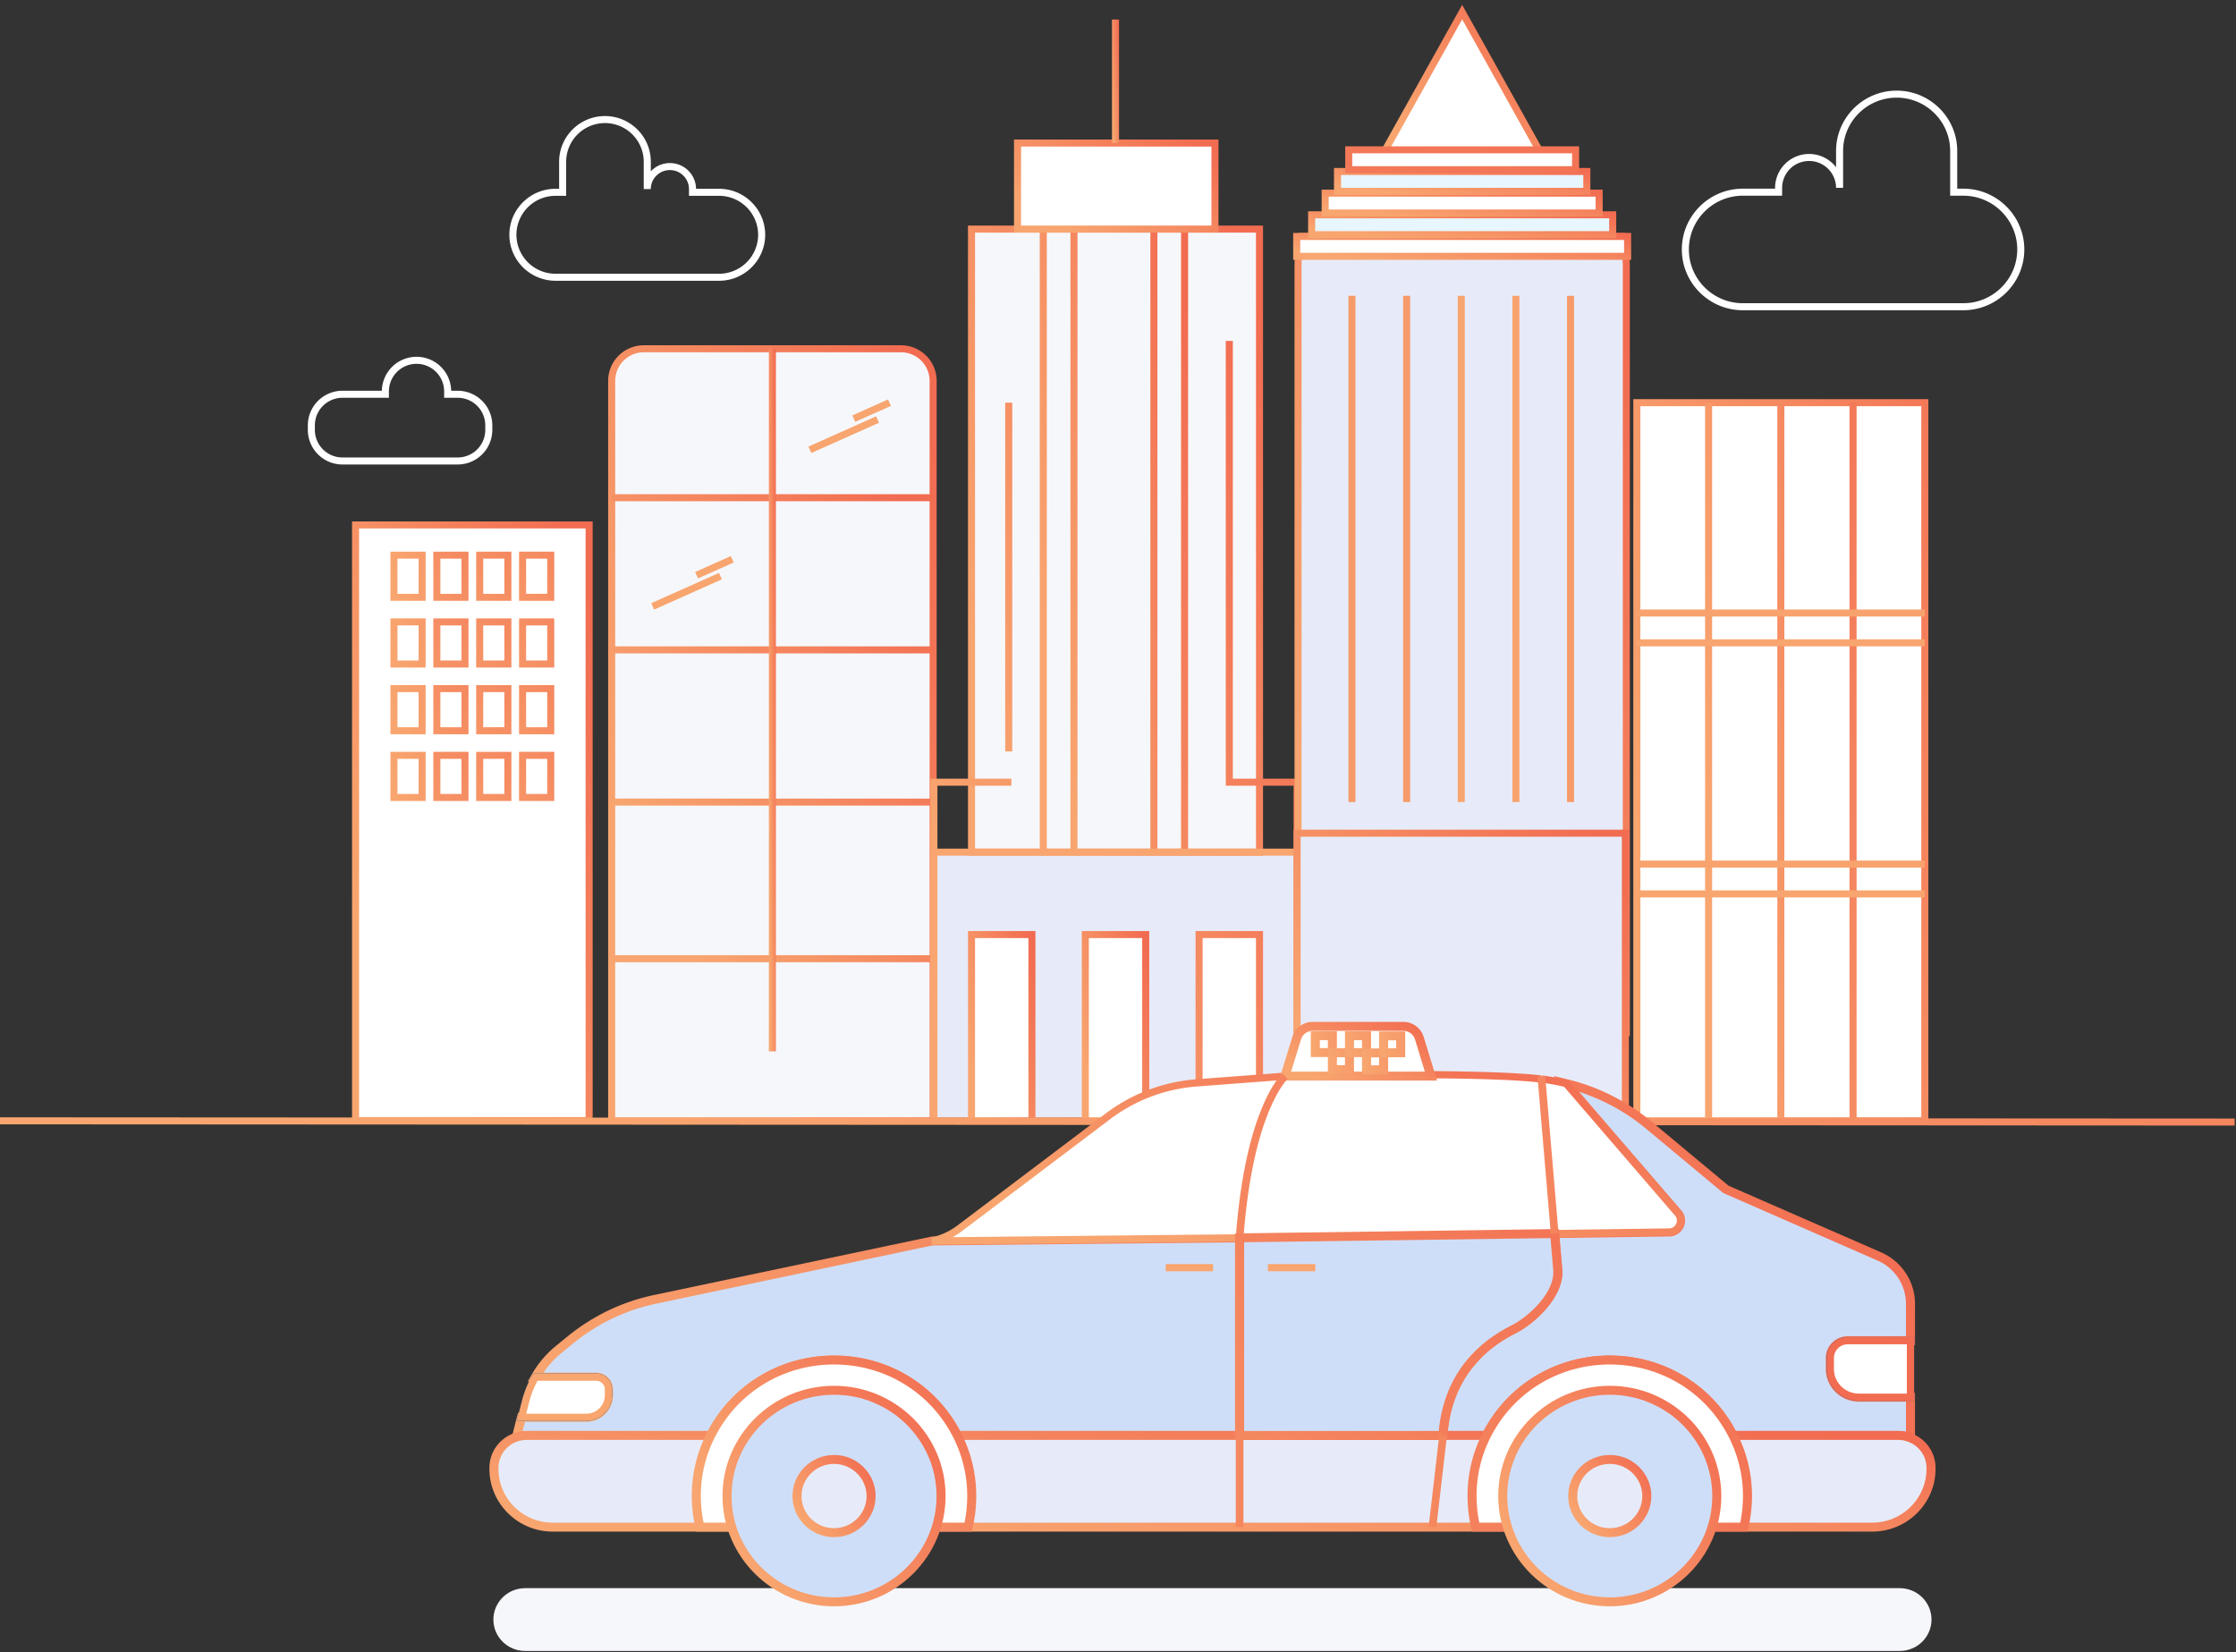 <svg width="203" height="150" viewBox="0 0 203 150" xmlns="http://www.w3.org/2000/svg"><rect x="0" y="0" width="203" height="150" fill="#333333" stroke="none"/><title>8C0F1BD9-11E6-4E37-AD88-7BE6CD17188E</title><defs><linearGradient x1="12.957%" y1="80.245%" y2="15.021%" id="a"><stop stop-color="#F8A56F" offset="0%"/><stop stop-color="#F8A06C" offset="8.409%"/><stop stop-color="#F26C51" offset="100%"/></linearGradient><linearGradient x1="12.957%" y1="80.245%" x2="613.576%" y2="-123.381%" id="b"><stop stop-color="#F8A56F" offset="0%"/><stop stop-color="#F26C51" offset="100%"/></linearGradient><linearGradient x1="0%" y1="335.955%" x2="428.51%" y2="-33.918%" id="c"><stop stop-color="#F8A56F" offset="0%"/><stop stop-color="#F26C51" offset="100%"/></linearGradient><linearGradient x1="0%" y1="335.955%" x2="428.51%" y2="-33.918%" id="d"><stop stop-color="#F8A56F" offset="0%"/><stop stop-color="#F89C6A" offset="15.411%"/><stop stop-color="#F89C6A" offset="15.678%"/><stop stop-color="#F26C51" offset="100%"/></linearGradient><linearGradient x1="12.957%" y1="80.245%" y2="15.021%" id="e"><stop stop-color="#F8A56F" offset="0%"/><stop stop-color="#F26C51" offset="100%"/></linearGradient><linearGradient x1="12.957%" y1="80.245%" x2="139.147%" y2="9.233%" id="f"><stop stop-color="#F8A56F" offset="0%"/><stop stop-color="#F26C51" offset="100%"/></linearGradient><linearGradient x1="12.957%" y1="80.245%" x2="127.716%" y2="-1862.558%" id="g"><stop stop-color="#F8A56F" offset="0%"/><stop stop-color="#F26C51" offset="100%"/></linearGradient><linearGradient x1="-1013.736%" y1="82.835%" x2="4767.152%" y2="-13.714%" id="h"><stop stop-color="#F8A56F" offset="0%"/><stop stop-color="#F26C51" offset="100%"/></linearGradient><linearGradient x1="12.957%" y1="80.245%" x2="2009.147%" y2="6.735%" id="i"><stop stop-color="#F8A56F" offset="0%"/><stop stop-color="#F26C51" offset="100%"/></linearGradient><linearGradient x1="50%" y1="0%" x2="50%" y2="100%" id="j"><stop stop-color="#FFF" offset="0%"/><stop stop-color="#FFF" offset="100%"/></linearGradient><linearGradient x1="12.957%" y1="80.245%" x2="154.511%" y2="-22.4%" id="k"><stop stop-color="#F8A56F" offset="0%"/><stop stop-color="#F26C51" offset="100%"/></linearGradient><linearGradient x1="-165.218%" y1="107.623%" y2="15.021%" id="l"><stop stop-color="#F8A56F" offset="0%"/><stop stop-color="#F26C51" offset="100%"/></linearGradient><linearGradient x1="-325.121%" y1="74.591%" x2="173.007%" y2="-25.97%" id="m"><stop stop-color="#F8A56F" offset="0%"/><stop stop-color="#F26C51" offset="100%"/></linearGradient><linearGradient x1="-7194.706%" y1="100%" x2="6758.791%" y2="-171.993%" id="n"><stop stop-color="#F8A56F" offset="0%"/><stop stop-color="#F26C51" offset="100%"/></linearGradient><linearGradient x1="-962.371%" y1="190.369%" x2="866.963%" y2="32.571%" id="o"><stop stop-color="#F8A56F" offset="0%"/><stop stop-color="#F26C51" offset="100%"/></linearGradient><linearGradient x1="-194.796%" y1="112.72%" x2="158.61%" y2="0%" id="p"><stop stop-color="#F8A56F" offset="0%"/><stop stop-color="#F26C51" offset="100%"/></linearGradient><linearGradient x1="12.957%" y1="80.245%" x2="492.774%" y2="0%" id="q"><stop stop-color="#F8A56F" offset="0%"/><stop stop-color="#F26C51" offset="100%"/></linearGradient></defs><g fill="none" fill-rule="evenodd"><path fill="#FFF" d="M32.28 101.73h21.205V47.656H32.281z"/><path d="M32.6 101.411h20.565V47.974H32.6v53.437zm-.64.638h21.846V47.337H31.96v54.712z" fill="url(#a)"/><path d="M35.766 54.227h2.557v-3.826h-2.557z"/><path d="M36.086 53.909h1.917V50.72h-1.917v3.188zm-.64.637h3.197v-4.463h-3.197v4.463z" fill="url(#b)"/><path d="M39.659 54.227h2.556v-3.826H39.66z"/><path d="M39.979 53.909h1.916V50.72H39.98v3.188zm-.64.637h3.196v-4.463h-3.197v4.463z" fill="url(#c)"/><path d="M43.551 54.227h2.557v-3.826H43.55z"/><path d="M43.87 53.909h1.917V50.72h-1.916v3.188zm-.639.637h3.197v-4.463H43.23v4.463z" fill="url(#c)"/><path d="M47.444 54.227H50v-3.826h-2.556z"/><path d="M47.763 53.909h1.917V50.72h-1.917v3.188zm-.64.637h3.197v-4.463h-3.196v4.463z" fill="url(#c)"/><path d="M35.766 60.285h2.557v-3.826h-2.557z"/><path d="M36.086 59.966h1.917v-3.188h-1.917v3.188zm-.64.637h3.197V56.14h-3.197v4.463z" fill="url(#b)"/><path d="M39.659 60.285h2.556v-3.826H39.66z"/><path d="M39.979 59.966h1.916v-3.188H39.98v3.188zm-.64.637h3.196V56.14h-3.197v4.463z" fill="url(#c)"/><path d="M43.551 60.285h2.557v-3.826H43.55z"/><path d="M43.87 59.966h1.917v-3.188h-1.916v3.188zm-.639.637h3.197V56.14H43.23v4.463z" fill="url(#c)"/><path d="M47.444 60.285H50v-3.826h-2.556z"/><path d="M47.763 59.966h1.917v-3.188h-1.917v3.188zm-.64.637h3.197V56.14h-3.196v4.463z" fill="url(#c)"/><path d="M35.766 66.342h2.557v-3.826h-2.557z"/><path d="M36.086 66.023h1.917v-3.188h-1.917v3.188zm-.64.637h3.197v-4.463h-3.197v4.463z" fill="url(#b)"/><path d="M39.659 66.342h2.556v-3.826H39.66z"/><path d="M39.979 66.023h1.916v-3.188H39.98v3.188zm-.64.637h3.196v-4.463h-3.197v4.463z" fill="url(#c)"/><path d="M43.551 66.342h2.557v-3.826H43.55z"/><path d="M43.87 66.023h1.917v-3.188h-1.916v3.188zm-.639.637h3.197v-4.463H43.23v4.463z" fill="url(#c)"/><path d="M47.444 66.342H50v-3.826h-2.556z"/><path d="M47.763 66.023h1.917v-3.188h-1.917v3.188zm-.64.637h3.197v-4.463h-3.196v4.463z" fill="url(#c)"/><path d="M35.766 72.399h2.557v-3.826h-2.557z"/><path d="M36.086 72.08h1.917v-3.188h-1.917v3.188zm-.64.638h3.197v-4.463h-3.197v4.463z" fill="url(#b)"/><path d="M39.659 72.399h2.556v-3.826H39.66z"/><path d="M39.979 72.08h1.916v-3.188H39.98v3.188zm-.64.638h3.196v-4.463h-3.197v4.463z" fill="url(#c)"/><path d="M43.551 72.399h2.557v-3.826H43.55z"/><path d="M43.87 72.08h1.917v-3.188h-1.916v3.188zm-.639.638h3.197v-4.463H43.23v4.463z" fill="url(#d)"/><path d="M47.444 72.399H50v-3.826h-2.556z"/><path d="M47.763 72.08h1.917v-3.188h-1.917v3.188zm-.64.638h3.197v-4.463h-3.196v4.463z" fill="url(#c)"/><path d="M84.717 101.75H55.532V34.57a2.911 2.911 0 0 1 2.917-2.908h23.348c1.61 0 2.92 1.301 2.92 2.908v67.178z" fill="#F6F7FB"/><path d="M55.852 101.43l28.544.001v-66.86a2.597 2.597 0 0 0-2.599-2.589H58.45a2.595 2.595 0 0 0-2.596 2.589l-.001 66.86zm29.184.638H55.212V34.571a3.234 3.234 0 0 1 3.237-3.226h23.348a3.236 3.236 0 0 1 3.24 3.226v67.497z" fill="url(#e)"/><path fill="url(#e)" d="M55.532 45.506h29.183v-.638H55.532zM55.532 59.32h29.183v-.637H55.532zM55.532 73.136h29.183v-.638H55.532zM55.532 87.353h29.183v-.637H55.532z"/><path d="M73.528 40.834l6.147-2.747" fill="#E8F6FF"/><path fill="#F8A56F" d="M73.659 41.124l-.262-.581 6.147-2.747.262.582z"/><path d="M77.512 38.005l3.241-1.449" fill="#E8F6FF"/><path fill="#F8A56F" d="M77.643 38.296l-.262-.582 3.241-1.448.262.581z"/><path fill="url(#e)" d="M69.803 95.45h.64V31.663h-.64z"/><path d="M59.255 55.051l6.147-2.746" fill="#E8F6FF"/><path fill="#F8A56F" d="M59.386 55.342l-.262-.582 6.147-2.746.262.581z"/><path d="M63.239 52.222l3.241-1.448" fill="#E8F6FF"/><path fill="#F8A56F" d="M63.37 52.513l-.262-.582 3.24-1.448.263.582z"/><path fill="#FFF" d="M148.604 101.75h26.146V36.558h-26.146z"/><path d="M148.924 101.432h25.506V36.876h-25.506v64.556zm-.64.638h26.786V36.239h-26.786v65.83z" fill="url(#f)"/><path fill="url(#f)" d="M154.799 101.753h.64V36.557h-.64zM161.357 101.752h.64V36.556h-.64zM167.914 101.75h.64V36.556h-.64z"/><path fill="url(#g)" d="M148.604 81.473h26.146v-.638h-26.146zM148.604 78.766h26.146v-.638h-26.146z"/><path fill="#E7EBF9" d="M84.511 77.168h33.107v24.277H84.511z"/><path fill="url(#g)" d="M148.604 58.678h26.146v-.637h-26.146zM148.604 55.971h26.146v-.637h-26.146z"/><path fill="#F6F7FB" d="M88.201 77.361h26.146V20.8H88.201z"/><path d="M88.52 77.042h25.507V21.118H88.521v55.924zm-.639.638h26.786v-57.2H87.881v57.2z" fill="url(#e)"/><path fill="url(#e)" d="M118.082 102.068H84.466V70.692h7.354v.637h-6.714v30.102h32.336V71.329h-6.156l-.001-40.382h.64v39.745h6.157z"/><path fill="url(#e)" d="M94.396 77.362h.64V20.8h-.64zM97.183 77.362h.64V20.8h-.64zM104.438 77.362h.64V20.8h-.64zM107.225 77.362h.641V20.8h-.64z"/><path fill="#FFF" d="M92.379 20.799h17.924v-7.81H92.379z"/><path d="M92.699 20.48h17.283v-7.173H92.7v7.173zm-.64.638h18.564v-8.449H92.059v8.449z" fill="url(#e)"/><path fill="url(#e)" d="M100.954 12.988h.64V1.777h-.64z"/><path fill="#F8A56F" d="M84.786 77.681h32.976v-.637H84.786z"/><path fill="#FFF" d="M88.201 101.751h5.485V84.844h-5.485z"/><path d="M88.52 101.432h4.846v-16.27H88.52v16.27zm-.64.638h6.126V84.525h-6.125v17.545z" fill="url(#e)"/><path fill="#FFF" d="M98.532 101.751h5.485V84.844h-5.485z"/><path d="M98.852 101.432h4.844v-16.27h-4.844v16.27zm-.64.638h6.125V84.525h-6.125v17.545z" fill="url(#e)"/><path fill="#FFF" d="M108.862 101.751h5.485V84.844h-5.485z"/><path d="M109.182 101.432h4.845v-16.27h-4.845v16.27zm-.64.638h6.125V84.525h-6.125v17.545zM91.259 68.22h.64V36.557h-.64z" fill="url(#e)"/><path fill="#FFF" d="M132.746 1.1l-7.012 12.564h14.023z"/><path d="M126.279 13.346h12.934l-6.467-11.59-6.467 11.59zm14.022.637h-15.11L132.746.444l7.555 13.54z" fill="url(#e)"/><path d="M147.648 24.271v69.484h-29.801V24.27a11.64 11.64 0 0 1 .076-1.358c.052-.49.138-.975.253-1.447h29.142c.115.472.202.956.253 1.447a11.64 11.64 0 0 1 .077 1.358" fill="#E7EBF9"/><path d="M118.167 93.436h29.16V24.27a11.124 11.124 0 0 0-.073-1.312 10.597 10.597 0 0 0-.19-1.174h-28.633c-.086.387-.149.777-.19 1.161a11.177 11.177 0 0 0-.075 1.325v69.165zm29.801.638h-30.442V24.27a11.84 11.84 0 0 1 .078-1.38c.053-.504.14-1.005.261-1.5l.06-.244h29.645l.06.244c.12.496.208.997.26 1.49.013.127.026.247.035.364.03.328.043.664.043 1.026v69.803z" fill="url(#e)"/><path fill="url(#h)" d="M122.42 72.817h.641v-45.96h-.64zM127.381 72.817h.641v-45.96h-.64z"/><path fill="url(#i)" d="M132.343 72.817h.64v-45.96h-.64zM137.303 72.817h.641v-45.96h-.64z"/><path fill="url(#h)" d="M142.264 72.817h.64v-45.96h-.64z"/><path fill="#0094D5" d="M121.249 22.196h23.16v-.638h-23.16z"/><path fill="#E7EBF9" d="M117.762 101.73h29.803V75.642h-29.803z"/><path d="M118.082 101.411h29.162v-25.45h-29.162v25.45zm-.64.638h30.443V75.323h-30.443v26.726z" fill="url(#e)"/><path fill="#FFF" d="M117.725 23.27h30.042v-1.804h-30.042z"/><path d="M118.045 22.952h29.4v-1.167h-29.4v1.167zm-.64.637h30.681v-2.442h-30.682v2.442z" fill="url(#e)"/><path fill="#E8F6FF" d="M119.079 21.305h27.334v-1.803h-27.334z"/><path d="M119.4 20.986h26.693v-1.165H119.4v1.165zm-.641.637h27.974v-2.44H118.76v2.44z" fill="url(#e)"/><path fill="#FFF" d="M120.309 19.338h24.874v-1.803h-24.874z"/><path d="M120.629 19.019h24.234v-1.166h-24.234v1.166zm-.64.637h25.514v-2.44h-25.515v2.44z" fill="url(#e)"/><path fill="#E8F6FF" d="M121.428 17.37h22.636v-1.802h-22.636z"/><path d="M121.749 17.052h21.995v-1.165h-21.995v1.165zm-.64.638h23.275v-2.441h-23.276v2.44z" fill="url(#e)"/><path fill="#FFF" d="M122.447 15.404h20.598v-1.803h-20.598z"/><path d="M122.767 15.085h19.958V13.92h-19.958v1.165zm-.64.638h21.238v-2.44h-21.238v2.44zM202.876 102.184L0 102.072v-.638l202.876.113z" fill="url(#e)"/><path d="M118.683 136.71c0-5.541-4.51-10.034-10.074-10.034M124.115 102.517c-5.782 0-10.47 4.669-10.47 10.428 0 5.76 4.688 10.428 10.47 10.428M99.313 81.464l-3.213 3.2" fill="#FFF"/><path d="M97.959 111.455h8.799c.337 0 .61-.272.61-.607v-2.11a.608.608 0 0 0-.61-.607h-8.8a.608.608 0 0 0-.609.607v2.11c0 .335.273.607.61.607" fill="url(#j)"/><path d="M75.658 88.135l-3.213 3.2M73.973 100.852l-3.213 3.2M74.685 101.503l-2.319 2.31M50.436 17.777a3.549 3.549 0 0 0-3.552 3.537 3.549 3.549 0 0 0 3.552 3.538h14.843a3.549 3.549 0 0 0 3.55-3.538 3.549 3.549 0 0 0-3.55-3.537H62.55v-.611c0-.952-.777-1.726-1.733-1.726-.955 0-1.733.774-1.733 1.726h-.64v-2.483a3.52 3.52 0 0 0-3.522-3.509 3.52 3.52 0 0 0-3.522 3.509v3.094h-.965zm14.843 7.712H50.436c-2.311 0-4.192-1.873-4.192-4.175 0-2.302 1.88-4.175 4.192-4.175h.325v-2.456c0-2.286 1.867-4.146 4.162-4.146s4.162 1.86 4.162 4.146v.87a2.373 2.373 0 0 1 1.733-.75c1.3 0 2.359 1.045 2.373 2.336h2.088c2.31 0 4.191 1.873 4.191 4.175 0 2.302-1.88 4.175-4.191 4.175zM158.229 17.767c-2.702 0-4.9 2.19-4.9 4.88s2.198 4.88 4.9 4.88h20.012c2.701 0 4.899-2.19 4.899-4.88s-2.198-4.88-4.9-4.88h-1.19v-4.061c0-2.67-2.18-4.841-4.86-4.841s-4.86 2.172-4.86 4.84v3.349h-.64a2.446 2.446 0 0 0-2.447-2.439 2.446 2.446 0 0 0-2.449 2.439v.713h-3.565zm20.012 10.398h-20.012c-3.055 0-5.54-2.475-5.54-5.518 0-3.043 2.485-5.518 5.54-5.518h2.925v-.075a3.085 3.085 0 0 1 3.089-3.076c.995 0 1.882.472 2.448 1.203v-1.475c0-3.02 2.467-5.478 5.5-5.478s5.5 2.457 5.5 5.478v3.423h.55c3.054 0 5.54 2.475 5.54 5.518 0 3.043-2.486 5.518-5.54 5.518zM31.094 36.112a2.505 2.505 0 0 0-2.508 2.497v.425a2.505 2.505 0 0 0 2.508 2.497h10.455a2.505 2.505 0 0 0 2.508-2.497v-.425a2.505 2.505 0 0 0-2.508-2.497h-1.227v-.585a2.505 2.505 0 0 0-2.507-2.497 2.505 2.505 0 0 0-2.507 2.497v.585h-4.214zm10.455 6.057H31.094a3.144 3.144 0 0 1-3.147-3.135v-.425a3.144 3.144 0 0 1 3.147-3.135h3.574a3.145 3.145 0 0 1 3.147-3.082 3.145 3.145 0 0 1 3.147 3.082h.587a3.144 3.144 0 0 1 3.147 3.135v.425a3.144 3.144 0 0 1-3.147 3.135z" fill="#FFF"/><path d="M172.472 149.883H47.677c-1.593 0-2.884-1.277-2.884-2.85 0-1.575 1.291-2.852 2.884-2.852h124.795c1.593 0 2.884 1.277 2.884 2.851s-1.291 2.85-2.884 2.85z" fill="#F6F7FB"/><path d="M112.54 112.378v17.938H86.912c-2.04-4.064-6.292-6.848-11.196-6.848a12.51 12.51 0 0 0-11.193 6.848H47.83c-.333 0-.645.052-.94.15l.456-1.794h5.873c1.113 0 2.02-.89 2.02-1.994v-.548c0-.613-.5-1.108-1.112-1.108H48.61a8.934 8.934 0 0 1 2.131-2.528l1.04-.849a18.269 18.269 0 0 1 3.63-2.31 17.977 17.977 0 0 1 4.091-1.38l25.096-5.293h.004l27.938-.284z" fill="#CFDEF8"/><path d="M47.666 129.077l-.217.854a3.4 3.4 0 0 1 .381-.021h16.441c2.237-4.231 6.599-6.848 11.444-6.848 4.855 0 9.218 2.617 11.448 6.848h24.967v-17.122l-27.486.28-25.055 5.284c-1.362.281-2.706.735-3.998 1.349a17.892 17.892 0 0 0-3.548 2.257l-1.039.848a8.596 8.596 0 0 0-1.661 1.81h4.784c.84 0 1.523.68 1.523 1.514v.548c0 1.323-1.09 2.4-2.431 2.4h-5.553zm-1.357 2.007l.716-2.818h6.194a1.6 1.6 0 0 0 1.61-1.588v-.548a.703.703 0 0 0-.702-.702h-6.214l.339-.603a9.314 9.314 0 0 1 2.228-2.644l1.04-.849a18.732 18.732 0 0 1 3.712-2.362 18.43 18.43 0 0 1 4.187-1.412l25.18-5.302 28.353-.288v18.753H86.657l-.114-.225c-2.052-4.085-6.201-6.623-10.828-6.623-4.617 0-8.765 2.538-10.825 6.623l-.114.225H47.83c-.28 0-.546.043-.81.13l-.71.233z" fill="url(#k)"/><path d="M53.219 128.672h-5.873l.365-1.433a8.852 8.852 0 0 1 .9-2.217h5.515c.613 0 1.114.496 1.114 1.108v.548c0 1.104-.908 1.994-2.021 1.994" fill="#FFF"/><path d="M47.77 128.344h5.45c.93 0 1.689-.747 1.689-1.666v-.548a.783.783 0 0 0-.782-.78h-5.321a8.585 8.585 0 0 0-.774 1.969l-.261 1.025zm5.45.654h-6.3l.47-1.84a9.214 9.214 0 0 1 .933-2.297l.095-.166h5.709c.796 0 1.444.644 1.444 1.435v.548c0 1.28-1.055 2.32-2.352 2.32z" fill="#005C99"/><path d="M166.166 123.28v.995c0 1.421 1.162 2.57 2.6 2.57h4.682v3.69a2.896 2.896 0 0 0-1.13-.22h-14.983c-2.041-4.063-6.292-6.847-11.192-6.847-4.905 0-9.147 2.784-11.192 6.848h-3.952c.382-5.545 3.754-8.298 6.375-9.612 1.893-.95 4.226-3.317 4.05-5.412l-.28-3.304 10.375-.142c.895 0 1.385-1.031.801-1.704L142.183 98.37c1.007.243 1.984.568 2.929.974a18.708 18.708 0 0 1 4.6 2.821l6.999 5.829 13.911 6.073c1.713.755 2.826 2.439 2.826 4.294v3.353h-5.693c-.874 0-1.59.698-1.59 1.567" fill="#CFDEF8"/><path d="M157.587 129.91h14.732c.248 0 .488.024.718.072v-2.731h-4.271c-1.66 0-3.011-1.335-3.011-2.975v-.995c0-1.088.897-1.973 2-1.973h5.282v-2.947a4.303 4.303 0 0 0-2.581-3.924l-14.01-6.132-6.998-5.83a18.34 18.34 0 0 0-6.073-3.348l9.258 10.752c.373.43.456 1.018.216 1.533a1.45 1.45 0 0 1-1.33.84l-9.929.136.243 2.87c.202 2.398-2.43 4.883-4.273 5.807-2.533 1.271-5.61 3.832-6.115 8.845h3.254c2.233-4.23 6.595-6.848 11.444-6.848 4.853 0 9.214 2.617 11.444 6.848zm16.272 1.24l-.572-.242a2.507 2.507 0 0 0-.968-.187H157.08l-.114-.225c-2.052-4.085-6.2-6.622-10.824-6.622-4.62 0-8.768 2.537-10.825 6.622l-.113.225h-4.646l.03-.433c.392-5.68 3.804-8.544 6.599-9.946 1.709-.858 3.99-3.078 3.826-5.016l-.316-3.738 10.816-.148a.63.63 0 0 0 .59-.368.605.605 0 0 0-.096-.667l-10.96-12.728 1.233.299c1.027.248 2.035.583 2.995.996a19.15 19.15 0 0 1 4.701 2.883l6.954 5.791 13.858 6.05c1.866.822 3.07 2.653 3.07 4.665v3.759h-6.104a1.17 1.17 0 0 0-1.178 1.16v.996c0 1.193.982 2.163 2.189 2.163h5.093v4.711z" fill="url(#l)"/><path d="M112.54 112.378l-27.937.284a6.297 6.297 0 0 0 2.522-1.149l13.455-10.164a15.291 15.291 0 0 1 8.244-3.052l7.836-.597s.083-.004.243-.004a474.36 474.36 0 0 1 12.97-.13c3.91.029 7.743.126 10.014.39.025.004.046.004.07.008.752.09 1.495.227 2.227.406l10.136 11.772c.583.673.094 1.704-.801 1.704l-10.375.142h-.004l-28.6.39z" fill="#FFF"/><path d="M127.947 97.888c-5.757 0-10.978.134-11.036.135-.153 0-.23.003-.235.004l-7.827.596a14.919 14.919 0 0 0-8.068 2.986l-13.455 10.165a6.61 6.61 0 0 1-.842.542l26.054-.265 38.977-.532c.294 0 .54-.155.66-.414a.681.681 0 0 0-.107-.751l-10.067-11.691a18.393 18.393 0 0 0-2.084-.374l-.085-.01c-1.932-.225-5.195-.352-9.96-.386-.644-.003-1.289-.005-1.925-.005zm-43.34 15.101l-.072-.647a5.992 5.992 0 0 0 2.388-1.088l13.456-10.165a15.578 15.578 0 0 1 8.424-3.12l7.832-.596c.01 0 .097-.004.268-.004.055-.002 6.497-.168 12.973-.13 4.79.035 8.078.163 10.05.392l.031.333.04-.325c.744.088 1.507.228 2.266.413l.104.026 10.205 11.852c.353.407.432.962.205 1.449-.228.49-.71.794-1.258.794l-38.975.532-27.937.284z" fill="url(#e)"/><path d="M173.448 121.714v5.13h-4.682c-1.438 0-2.6-1.148-2.6-2.569v-.994c0-.869.714-1.567 1.59-1.567h5.692z" fill="#FFF"/><path d="M167.755 122.041a1.25 1.25 0 0 0-1.258 1.24v.995c0 1.236 1.018 2.242 2.269 2.242h4.351v-4.477h-5.362zm6.024 5.131h-5.013c-1.616 0-2.931-1.3-2.931-2.896v-.995c0-1.044.861-1.894 1.92-1.894h6.024v5.785z" fill="#005C99"/><path d="M172.319 130.315a2.9 2.9 0 0 1 1.129.22v5.768H46.701V131.2l.185-.734h.004c.295-.098.608-.15.94-.15h16.692a12.51 12.51 0 0 1 11.193-6.848c4.904 0 9.155 2.784 11.196 6.847h48.04c2.045-4.063 6.288-6.847 11.192-6.847 4.9 0 9.151 2.784 11.192 6.847h14.984z" fill="#FFF"/><path d="M47.032 135.976h126.085v-5.215a2.681 2.681 0 0 0-.798-.118h-15.19l-.09-.182c-2.066-4.112-6.241-6.666-10.896-6.666-4.65 0-8.826 2.554-10.896 6.666l-.092.182H86.706l-.092-.182c-2.065-4.112-6.242-6.666-10.9-6.666-4.646 0-8.821 2.554-10.896 6.666l-.09.182H47.83c-.23 0-.451.027-.67.084l-.128.514v4.735zm126.747.654H46.37l.01-5.508.247-.984h.212c.32-.1.654-.15.992-.15h16.49c2.216-4.23 6.564-6.848 11.395-6.848 4.842 0 9.19 2.619 11.4 6.849h47.632c2.213-4.23 6.56-6.849 11.396-6.849 4.839 0 9.187 2.619 11.396 6.849h14.78c.451 0 .875.082 1.26.245l.2.085v6.31z" fill="#005C99"/><path d="M175.313 133.262v.09c0 2.914-2.403 5.289-5.352 5.289H50.188c-2.95 0-5.344-2.375-5.344-5.29v-.089c0-1.302.855-2.41 2.041-2.796h.005c.295-.098.607-.15.94-.15h124.489c.398 0 .784.072 1.13.219a2.946 2.946 0 0 1 1.864 2.727" fill="#E7EBF9"/><g transform="translate(44.433 129.74)" fill="url(#e)"><path d="M2.52 1.132A2.532 2.532 0 0 0 .821 3.523v.09c0 2.692 2.213 4.882 4.933 4.882h119.774c2.724 0 4.94-2.19 4.94-4.883v-.089c0-1.036-.63-1.96-1.607-2.352a2.513 2.513 0 0 0-.975-.19H3.396c-.28 0-.546.043-.81.13l-.066.021zm123.008 8.175H5.754C2.581 9.307 0 6.752 0 3.612v-.089C0 2.071.934.793 2.324.34l.068-.02c.325-.1.662-.15 1.005-.15h124.489c.462 0 .896.085 1.29.252a3.337 3.337 0 0 1 2.114 3.101v.09c0 3.14-2.585 5.694-5.762 5.694z"/></g><path d="M88.221 135.82c0 .162 0 .32-.012.483-.029.8-.135 1.583-.316 2.338H63.545a12.235 12.235 0 0 1-.317-2.338c-.012-.163-.012-.32-.012-.483 0-1.977.469-3.849 1.306-5.504a12.51 12.51 0 0 1 11.193-6.848c4.904 0 9.155 2.784 11.196 6.848a12.166 12.166 0 0 1 1.31 5.504" fill="#FFF"/><path d="M63.876 138.235h23.687a11.52 11.52 0 0 0 .236-1.947c.012-.168.012-.316.012-.468 0-1.87-.426-3.661-1.267-5.323-2.053-4.086-6.202-6.623-10.83-6.623-4.616 0-8.763 2.537-10.824 6.623a11.682 11.682 0 0 0-1.263 5.323c0 .152 0 .3.011.452.024.657.103 1.312.238 1.963zm24.342.812h-25l-.074-.315a12.663 12.663 0 0 1-.326-2.415c-.012-.156-.012-.325-.012-.497 0-2.003.454-3.916 1.349-5.686 2.2-4.362 6.63-7.072 11.56-7.072 4.94 0 9.372 2.71 11.564 7.073a12.478 12.478 0 0 1 1.34 6.198 12.194 12.194 0 0 1-.326 2.401l-.075.313z" fill="url(#e)"/><path d="M158.65 135.82c0 .162 0 .32-.013.483-.029.8-.14 1.583-.316 2.338h-24.348a11.913 11.913 0 0 1-.317-2.338c-.012-.163-.012-.32-.012-.483 0-1.977.464-3.849 1.307-5.504 2.045-4.064 6.288-6.848 11.192-6.848 4.9 0 9.15 2.784 11.192 6.848a12.169 12.169 0 0 1 1.315 5.504" fill="#FFF"/><path d="M134.302 138.235h23.688c.134-.65.214-1.303.237-1.947.012-.168.012-.316.012-.468 0-1.865-.428-3.656-1.271-5.323-2.053-4.086-6.2-6.623-10.826-6.623-4.62 0-8.768 2.537-10.824 6.622a11.637 11.637 0 0 0-1.263 5.324c0 .152 0 .3.011.452.025.673.104 1.328.236 1.963zm24.345.812h-25l-.074-.313a12.27 12.27 0 0 1-.327-2.417c-.012-.156-.012-.325-.012-.497 0-2.012.454-3.925 1.349-5.687 2.196-4.361 6.626-7.071 11.56-7.071 4.938 0 9.368 2.71 11.56 7.073.9 1.78 1.357 3.693 1.357 5.685 0 .172 0 .34-.013.513a12.546 12.546 0 0 1-.326 2.4l-.074.314z" fill="url(#m)"/><path d="M127.4 93.18h-8.221c-.671 0-1.264.434-1.458 1.07l-1.058 3.447h13.251l-1.056-3.448a1.522 1.522 0 0 0-1.459-1.069" fill="#FFF"/><path d="M117.217 97.291h12.144l-.897-2.924a1.105 1.105 0 0 0-1.065-.78h-8.22c-.494 0-.922.313-1.066.78l-.896 2.924zm13.25.812H116.11l1.217-3.971a1.92 1.92 0 0 1 1.852-1.357h8.22a1.92 1.92 0 0 1 1.851 1.357l1.218 3.97z" fill="url(#e)"/><path d="M155.863 135.82c0 5.303-4.35 9.602-9.717 9.602-5.367 0-9.717-4.3-9.717-9.603 0-5.304 4.35-9.603 9.717-9.603 5.366 0 9.717 4.3 9.717 9.603" fill="#CFDEF8"/><path d="M146.146 126.622c-5.131 0-9.306 4.126-9.306 9.197 0 5.072 4.175 9.197 9.306 9.197 5.131 0 9.306-4.125 9.306-9.197 0-5.071-4.175-9.197-9.306-9.197m0 19.206c-5.584 0-10.127-4.49-10.127-10.009 0-5.52 4.543-10.009 10.127-10.009 5.584 0 10.127 4.49 10.127 10.01 0 5.518-4.543 10.008-10.127 10.008" fill="url(#e)"/><path d="M85.436 135.82c0 5.303-4.35 9.602-9.716 9.602-5.367 0-9.717-4.3-9.717-9.603 0-5.304 4.35-9.603 9.717-9.603 5.366 0 9.716 4.3 9.716 9.603" fill="#CFDEF8"/><path d="M75.72 126.622c-5.132 0-9.306 4.126-9.306 9.197 0 5.072 4.174 9.197 9.306 9.197 5.131 0 9.306-4.125 9.306-9.197 0-5.071-4.175-9.197-9.306-9.197m0 19.206c-5.585 0-10.127-4.49-10.127-10.009 0-5.52 4.542-10.009 10.127-10.009 5.584 0 10.127 4.49 10.127 10.01 0 5.518-4.543 10.008-10.127 10.008" fill="url(#e)"/><path d="M79.084 135.82c0 1.835-1.506 3.324-3.364 3.324-1.858 0-3.364-1.49-3.364-3.325 0-1.836 1.506-3.324 3.364-3.324 1.858 0 3.364 1.488 3.364 3.324" fill="#E7EBF9"/><path d="M75.72 132.9c-1.629 0-2.953 1.31-2.953 2.919 0 1.61 1.324 2.918 2.953 2.918 1.628 0 2.953-1.309 2.953-2.918 0-1.61-1.325-2.919-2.953-2.919m0 6.65c-2.082 0-3.775-1.674-3.775-3.731s1.693-3.73 3.775-3.73c2.081 0 3.774 1.673 3.774 3.73s-1.693 3.73-3.774 3.73" fill="url(#e)"/><path d="M149.51 135.82c0 1.835-1.506 3.324-3.364 3.324-1.858 0-3.364-1.49-3.364-3.325 0-1.836 1.506-3.324 3.364-3.324 1.858 0 3.364 1.488 3.364 3.324" fill="#E7EBF9"/><path d="M146.146 132.9c-1.628 0-2.953 1.31-2.953 2.919 0 1.61 1.325 2.918 2.953 2.918s2.953-1.309 2.953-2.918c0-1.61-1.325-2.919-2.953-2.919m0 6.65c-2.082 0-3.775-1.674-3.775-3.731s1.693-3.73 3.775-3.73c2.081 0 3.774 1.673 3.774 3.73s-1.693 3.73-3.774 3.73" fill="url(#e)"/><path fill="url(#n)" d="M112.191 138.637h.7v-8.322h-.7z"/><path d="M112.89 112.403l-.697-.05c.857-11.72 4.094-14.783 4.231-14.908l.48.504c-.039.034-3.178 3.004-4.015 14.454" fill="url(#o)"/><path d="M137.374 120.703c-2.62 1.316-5.993 4.067-6.375 9.612h-18.458v-17.937l28.6-.39h.003l.28 3.305c.176 2.094-2.157 4.46-4.05 5.41" fill="#CFDEF8"/><path d="M112.952 129.91h17.668c.514-5.43 3.836-8.198 6.567-9.568 1.71-.858 3.99-3.078 3.827-5.016l-.247-2.926-27.815.378v17.132zm18.43.811H112.13v-18.743l29.387-.4.036.377.28 3.304c.202 2.397-2.43 4.882-4.274 5.806-2.604 1.307-5.785 3.978-6.15 9.278l-.026.378z" fill="url(#p)"/><path d="M130.397 138.676l-.694-.079.929-7.989c.002-.09.01-.204.019-.318l.696.05a7.816 7.816 0 0 0-.019.32l-.931 8.016z" fill="url(#n)"/><path fill="url(#o)" d="M140.796 112.017l-1.212-14.29.697-.062.024.267 1.187 14.028z"/><path fill="#FFF" d="M119.414 95.555h1.55v-1.532h-1.55z"/><path d="M119.825 95.15h.728v-.72h-.728v.72zm-.822.811h2.371v-2.343h-2.37v2.343z" fill="url(#q)"/><path fill="#FFF" d="M120.964 97.106h1.55v-1.532h-1.55z"/><path d="M121.374 96.7h.73v-.72h-.73v.72zm-.82.812h2.37v-2.344h-2.37v2.344z" fill="url(#q)"/><path fill="#FFF" d="M122.514 95.562h1.55V94.03h-1.55z"/><path d="M122.924 95.156h.73v-.72h-.73v.72zm-.82.812h2.37v-2.344h-2.37v2.344z" fill="url(#q)"/><path fill="#FFF" d="M124.064 97.119h1.55v-1.532h-1.55z"/><path d="M124.475 96.713h.729v-.72h-.73v.72zm-.822.812h2.371V95.18h-2.37v2.344z" fill="url(#q)"/><path fill="#FFF" d="M125.614 95.574h1.55v-1.531h-1.55z"/><path d="M126.024 95.168h.73v-.72h-.73v.72zm-.82.812h2.37v-2.343h-2.37v2.343z" fill="url(#q)"/><path fill="#F8A56F" d="M115.114 115.411h4.3v-.654h-4.3zM105.832 115.411h4.3v-.654h-4.3z"/><path d="M55.24 126.13v.548c0 1.105-.908 1.994-2.02 1.994h-5.875l.366-1.433a8.872 8.872 0 0 1 .9-2.217h5.516c.612 0 1.113.495 1.113 1.108" fill="#FFF"/><path d="M47.77 128.344h5.45c.93 0 1.689-.747 1.689-1.666v-.548a.783.783 0 0 0-.782-.78h-5.321a8.585 8.585 0 0 0-.774 1.969l-.261 1.025zm5.45.654h-6.3l.47-1.84a9.214 9.214 0 0 1 .933-2.297l.095-.166h5.709c.796 0 1.444.644 1.444 1.435v.548c0 1.28-1.055 2.32-2.352 2.32z" fill="#F8A56F"/><path d="M173.448 121.714v5.13h-4.682c-1.438 0-2.6-1.148-2.6-2.569v-.994c0-.869.714-1.567 1.59-1.567h5.692z" fill="#FFF"/><path d="M167.755 122.041a1.25 1.25 0 0 0-1.258 1.24v.995c0 1.236 1.018 2.242 2.269 2.242h4.351v-4.477h-5.362zm6.024 5.131h-5.013c-1.616 0-2.931-1.3-2.931-2.896v-.995c0-1.044.861-1.894 1.92-1.894h6.024v5.785z" fill="#F26C51"/></g></svg>